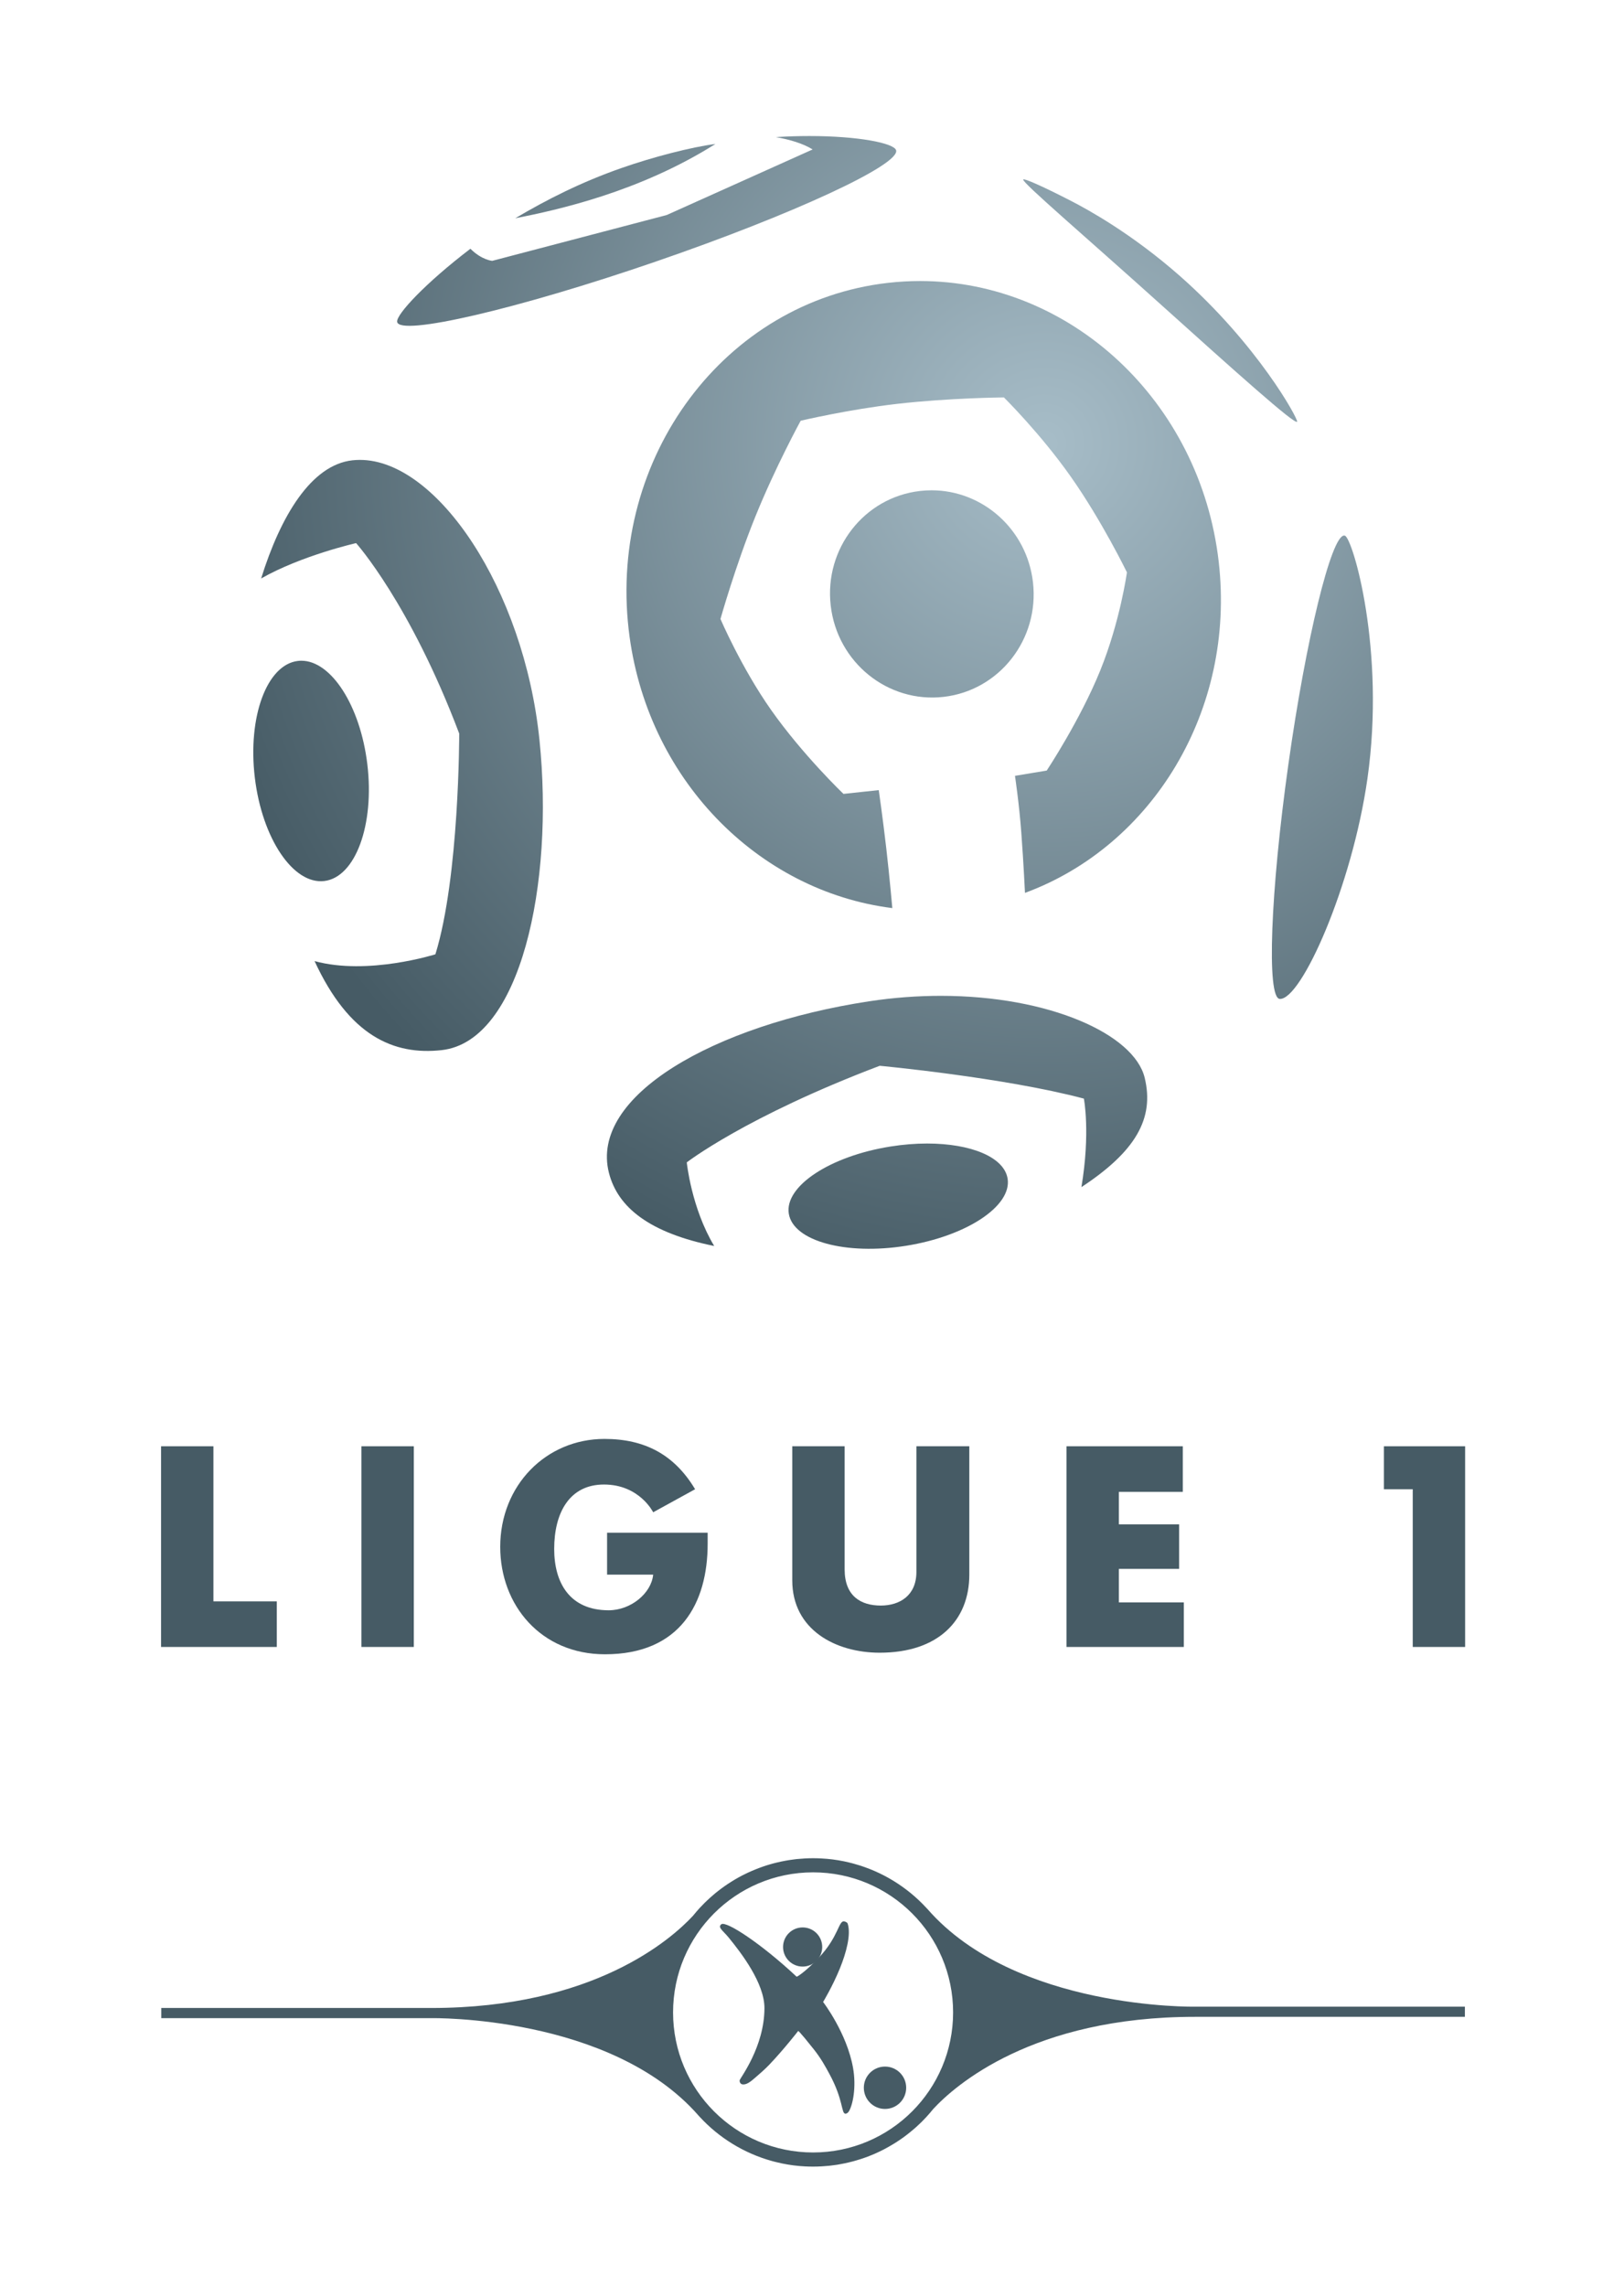 <?xml version="1.0" encoding="UTF-8" standalone="no"?>
<svg
   xmlns:dc="http://purl.org/dc/elements/1.1/"
   xmlns:cc="http://creativecommons.org/ns#"
   xmlns:rdf="http://www.w3.org/1999/02/22-rdf-syntax-ns#"
   xmlns:svg="http://www.w3.org/2000/svg"
   xmlns="http://www.w3.org/2000/svg"
   xmlns:sodipodi="http://sodipodi.sourceforge.net/DTD/sodipodi-0.dtd"
   xmlns:inkscape="http://www.inkscape.org/namespaces/inkscape"
   version="1.1"
   id="svg833"
   xml:space="preserve"
   width="1122.876"
   height="1580.067"
   viewBox="0 0 1122.876 1580.067"
   sodipodi:docname="ligue-1.svg"
   inkscape:version="1.0.1 (c497b03c, 2020-09-10)"><defs
     id="defs837"><radialGradient
       fx="0"
       fy="0"
       cx="0"
       cy="0"
       r="1"
       gradientUnits="userSpaceOnUse"
       gradientTransform="matrix(454.804,0,0,454.804,542.113,956.081)"
       spreadMethod="pad"
       id="radialGradient859"><stop
         style="stop-opacity:1;stop-color:#a7bdc8"
         offset="0"
         id="stop855" /><stop
         style="stop-opacity:1;stop-color:#465b65"
         offset="1"
         id="stop857" /></radialGradient><radialGradient
       fx="0"
       fy="0"
       cx="0"
       cy="0"
       r="1"
       gradientUnits="userSpaceOnUse"
       gradientTransform="matrix(454.813,0,0,454.813,542.122,956.082)"
       spreadMethod="pad"
       id="radialGradient879"><stop
         style="stop-opacity:1;stop-color:#a7bdc8"
         offset="0"
         id="stop875" /><stop
         style="stop-opacity:1;stop-color:#465b65"
         offset="1"
         id="stop877" /></radialGradient><radialGradient
       fx="0"
       fy="0"
       cx="0"
       cy="0"
       r="1"
       gradientUnits="userSpaceOnUse"
       gradientTransform="matrix(454.824,0,0,454.824,542.113,956.08)"
       spreadMethod="pad"
       id="radialGradient899"><stop
         style="stop-opacity:1;stop-color:#a7bdc8"
         offset="0"
         id="stop895" /><stop
         style="stop-opacity:1;stop-color:#465b65"
         offset="1"
         id="stop897" /></radialGradient><radialGradient
       fx="0"
       fy="0"
       cx="0"
       cy="0"
       r="1"
       gradientUnits="userSpaceOnUse"
       gradientTransform="matrix(454.806,0,0,454.806,542.115,956.08)"
       spreadMethod="pad"
       id="radialGradient919"><stop
         style="stop-opacity:1;stop-color:#a7bdc8"
         offset="0"
         id="stop915" /><stop
         style="stop-opacity:1;stop-color:#465b65"
         offset="1"
         id="stop917" /></radialGradient><radialGradient
       fx="0"
       fy="0"
       cx="0"
       cy="0"
       r="1"
       gradientUnits="userSpaceOnUse"
       gradientTransform="matrix(454.806,0,0,454.806,542.116,956.08)"
       spreadMethod="pad"
       id="radialGradient939"><stop
         style="stop-opacity:1;stop-color:#a7bdc8"
         offset="0"
         id="stop935" /><stop
         style="stop-opacity:1;stop-color:#465b65"
         offset="1"
         id="stop937" /></radialGradient><radialGradient
       fx="0"
       fy="0"
       cx="0"
       cy="0"
       r="1"
       gradientUnits="userSpaceOnUse"
       gradientTransform="matrix(454.811,0,0,454.811,542.115,956.077)"
       spreadMethod="pad"
       id="radialGradient959"><stop
         style="stop-opacity:1;stop-color:#a7bdc8"
         offset="0"
         id="stop955" /><stop
         style="stop-opacity:1;stop-color:#465b65"
         offset="1"
         id="stop957" /></radialGradient><radialGradient
       fx="0"
       fy="0"
       cx="0"
       cy="0"
       r="1"
       gradientUnits="userSpaceOnUse"
       gradientTransform="matrix(454.816,0,0,454.816,542.119,956.079)"
       spreadMethod="pad"
       id="radialGradient979"><stop
         style="stop-opacity:1;stop-color:#a7bdc8"
         offset="0"
         id="stop975" /><stop
         style="stop-opacity:1;stop-color:#465b65"
         offset="1"
         id="stop977" /></radialGradient><radialGradient
       fx="0"
       fy="0"
       cx="0"
       cy="0"
       r="1"
       gradientUnits="userSpaceOnUse"
       gradientTransform="matrix(454.817,0,0,454.817,542.108,956.081)"
       spreadMethod="pad"
       id="radialGradient999"><stop
         style="stop-opacity:1;stop-color:#a7bdc8"
         offset="0"
         id="stop995" /><stop
         style="stop-opacity:1;stop-color:#465b65"
         offset="1"
         id="stop997" /></radialGradient><radialGradient
       fx="0"
       fy="0"
       cx="0"
       cy="0"
       r="1"
       gradientUnits="userSpaceOnUse"
       gradientTransform="matrix(454.804,0,0,454.804,542.118,956.077)"
       spreadMethod="pad"
       id="radialGradient1019"><stop
         style="stop-opacity:1;stop-color:#a7bdc8"
         offset="0"
         id="stop1015" /><stop
         style="stop-opacity:1;stop-color:#465b65"
         offset="1"
         id="stop1017" /></radialGradient><radialGradient
       fx="0"
       fy="0"
       cx="0"
       cy="0"
       r="1"
       gradientUnits="userSpaceOnUse"
       gradientTransform="matrix(454.794,0,0,454.794,542.115,956.07)"
       spreadMethod="pad"
       id="radialGradient1039"><stop
         style="stop-opacity:1;stop-color:#a7bdc8"
         offset="0"
         id="stop1035" /><stop
         style="stop-opacity:1;stop-color:#465b65"
         offset="1"
         id="stop1037" /></radialGradient><clipPath
       clipPathUnits="userSpaceOnUse"
       id="clipPath1049"><path
         d="M 0,1185.049 H 842.157 V 0 H 0 Z"
         id="path1047" /></clipPath></defs><sodipodi:namedview
     pagecolor="#ffffff"
     bordercolor="#666666"
     borderopacity="1"
     objecttolerance="10"
     gridtolerance="10"
     guidetolerance="10"
     inkscape:pageopacity="0"
     inkscape:pageshadow="2"
     inkscape:window-width="820"
     inkscape:window-height="480"
     id="namedview835"
     showgrid="false"
     inkscape:zoom="0.59490096"
     inkscape:cx="561.43799"
     inkscape:cy="790.03333"
     inkscape:window-x="0"
     inkscape:window-y="25"
     inkscape:window-maximized="0"
     inkscape:current-layer="g841" /><g
     id="g841"
     inkscape:groupmode="layer"
     inkscape:label="ligue-1"
     transform="matrix(1.333,0,0,-1.333,0,1580.067)"><g
       id="g843"><g
         id="g845"><g
           id="g851"><g
             id="g853"><path
               d="m 182.794,946.661 c -21.377,-2.373 -37.242,-28.871 -47.341,-61.265 v 0 c 21.082,11.965 49.257,18.325 49.257,18.325 v 0 c 0,0 27.898,-31.077 53.486,-98.763 v 0 c 0,0 0.099,-74.148 -12.355,-114.452 v 0 c 0,0 -35.042,-11.107 -62.674,-3.524 v 0 c 17.912,-38.779 41.006,-48.933 65.934,-46.164 v 0 c 40.956,4.549 58.429,86.284 50.71,160.948 v 0 c -8.087,78.211 -53.105,145.113 -93.133,145.108 v 0 c -1.299,0 -2.596,-0.071 -3.884,-0.213"
               style="fill:url(#radialGradient859);stroke:none"
               id="path861" /></g></g></g></g><g
       id="g863"><g
         id="g865"><g
           id="g871"><g
             id="g873"><path
               d="m 154.495,842.621 c -16.107,-1.93 -26.102,-29.053 -22.311,-60.562 v 0 c 3.79,-31.513 19.929,-55.493 36.036,-53.555 v 0 c 16.111,1.944 26.106,29.059 22.311,60.574 v 0 c -3.647,30.317 -18.721,53.655 -34.201,53.654 v 0 c -0.611,0 -1.224,-0.037 -1.835,-0.111"
               style="fill:url(#radialGradient879);stroke:none"
               id="path881" /></g></g></g></g><g
       id="g883"><g
         id="g885"><g
           id="g891"><g
             id="g893"><path
               d="m 477.227,930.763 c -28.973,-3.327 -49.726,-29.921 -46.342,-59.397 v 0 c 3.371,-29.49 29.6,-50.699 58.58,-47.373 v 0 c 28.966,3.32 49.721,29.909 46.338,59.398 v 0 c -3.139,27.437 -26.073,47.717 -52.596,47.715 v 0 c -1.975,0 -3.973,-0.113 -5.98,-0.343"
               style="fill:url(#radialGradient899);stroke:none"
               id="path901" /></g></g></g></g><g
       id="g903"><g
         id="g905"><g
           id="g911"><g
             id="g913"><path
               d="M 460.518,1038.664 C 376.005,1028.974 315.822,948.5 326.088,858.923 v 0 c 8.827,-77.021 66.896,-135.701 136.751,-144.459 v 0 c 0,0 -1.342,15.436 -3.108,30.808 v 0 c -1.75,15.286 -3.92,30.368 -3.92,30.368 v 0 l -18.305,-1.959 c 0,0 -21.111,20.182 -37.577,43.583 v 0 c -15.4,21.896 -26.227,47.119 -26.227,47.119 v 0 c 0,0 7.801,27.68 18.125,53.158 v 0 c 10.491,25.912 23.487,49.638 23.487,49.638 v 0 c 0,0 24.646,5.836 50.093,8.757 v 0 c 27.201,3.113 55.324,3.331 55.324,3.331 v 0 c 0,0 18.978,-18.757 34.733,-41.161 v 0 c 16.146,-22.948 29.072,-49.542 29.072,-49.542 v 0 c 0,0 -3.492,-25.338 -13.829,-50.854 v 0 c -10.48,-25.874 -27.785,-51.934 -27.785,-51.934 v 0 l -16.459,-2.727 c 0,0 2.188,-14.522 3.283,-29.434 v 0 c 1.175,-15.721 1.906,-31.262 1.906,-31.262 v 0 c 66.053,24.337 109.329,94.636 100.497,171.665 v 0 c -9.584,83.605 -77.182,145.6 -154.877,145.606 v 0 c -5.542,0 -11.126,-0.315 -16.754,-0.96"
               style="fill:url(#radialGradient919);stroke:none"
               id="path921" /></g></g></g></g><g
       id="g923"><g
         id="g925"><g
           id="g931"><g
             id="g933"><path
               d="m 530.741,1092.239 c -0.456,-1.68 31.755,-29.132 70.65,-64.145 v 0 c 38.904,-35.003 70.723,-63.541 71.426,-61.392 v 0 c 0.504,1.537 -20.556,40.045 -60.689,75.429 v 0 c -24.913,21.965 -47.727,34.472 -56.477,38.982 v 0 c -13.85,7.14 -23.068,11.226 -24.666,11.226 v 0 c -0.144,0 -0.226,-0.033 -0.244,-0.1"
               style="fill:url(#radialGradient939);stroke:none"
               id="path941" /></g></g></g></g><g
       id="g943"><g
         id="g945"><g
           id="g951"><g
             id="g953"><path
               d="m 322.347,1098.211 c -20.989,-7.339 -38.883,-16.448 -55.088,-26.049 v 0 c 21.888,4.317 64.332,13.623 103.833,38.532 v 0 c -12.375,-1.581 -32.386,-6.759 -48.745,-12.483"
               style="fill:url(#radialGradient959);stroke:none"
               id="path961" /></g></g></g></g><g
       id="g963"><g
         id="g965"><g
           id="g971"><g
             id="g973"><path
               d="m 402.439,1114.254 c 6.89,-1.2 14.157,-3.294 19.062,-6.405 v 0 l -75.68,-34 -90.505,-23.762 c 0,0 -5.443,0.403 -11.315,6.274 v 0 c -23.501,-17.935 -38.444,-34.056 -38.011,-37.858 v 0 c 0.883,-7.746 62.527,6.565 133.995,31.143 v 0 c 71.467,24.567 127.34,50.479 124.8,57.852 v 0 c -1.25,3.638 -19.513,7.309 -44.934,7.309 v 0 c -5.502,0 -11.339,-0.172 -17.412,-0.553"
               style="fill:url(#radialGradient979);stroke:none"
               id="path981" /></g></g></g></g><g
       id="g983"><g
         id="g985"><g
           id="g991"><g
             id="g993"><path
               d="M 668.307,789.215 C 658.964,722.88 656.901,667.777 663.805,667.371 v 0 c 11.163,-0.668 37.553,58.576 45.482,114.231 v 0 c 9.504,66.682 -7.626,124.578 -11.683,125.974 v 0 c -0.131,0.046 -0.265,0.068 -0.402,0.068 v 0 c -6.668,-0.005 -19.758,-53.429 -28.895,-118.429"
               style="fill:url(#radialGradient999);stroke:none"
               id="path1001" /></g></g></g></g><g
       id="g1003"><g
         id="g1005"><g
           id="g1011"><g
             id="g1013"><path
               d="M 450.68,666.115 C 370.428,653.856 305.654,617.054 315.863,577.138 v 0 c 4.624,-18.083 21.328,-31.131 54.583,-37.884 v 0 c -11.86,19.753 -14.218,43.356 -14.218,43.356 v 0 c 0,0 30.576,23.738 100.096,50.087 v 0 c 0,0 64.616,-6.046 105.887,-17.026 v 0 c 0,0 3.455,-17.634 -1.279,-45.892 v 0 c 28.05,18.468 37.969,35.539 32.809,56.734 v 0 c -5.48,22.505 -49.363,42.46 -105.753,42.459 v 0 c -11.955,0 -24.475,-0.897 -37.308,-2.857"
               style="fill:url(#radialGradient1019);stroke:none"
               id="path1021" /></g></g></g></g><g
       id="g1023"><g
         id="g1025"><g
           id="g1031"><g
             id="g1033"><path
               d="m 461.777,590.818 c -31.345,-5.016 -54.901,-20.604 -52.626,-34.806 v 0 c 2.265,-14.208 29.522,-21.66 60.861,-16.646 v 0 c 31.346,5.014 54.907,20.601 52.637,34.807 v 0 c -1.801,11.208 -19.119,18.212 -41.733,18.211 v 0 c -6.063,0 -12.512,-0.504 -19.139,-1.566"
               style="fill:url(#radialGradient1039);stroke:none"
               id="path1041" /></g></g></g></g><g
       id="g1043"><g
         id="g1045"
         clip-path="url(#clipPath1049)"><g
           id="g1051"
           transform="translate(83.536,331.335)"><path
             d="M 0,0 V 104.07 H 27.165 V 23.64 H 60.044 V -0.001 L 0,-0.001 Z"
             style="fill:#465b65;fill-opacity:1;fill-rule:nonzero;stroke:none"
             id="path1053" /></g><path
           d="m 187.463,435.405 h 27.171 v -104.07 h -27.171 z"
           style="fill:#465b65;fill-opacity:1;fill-rule:nonzero;stroke:none"
           id="path1055" /><g
           id="g1057"
           transform="translate(313.537,439.207)"><path
             d="M 0,0 C 20.92,0 36.267,-8.151 47.01,-26.085 L 25.265,-38.038 c 0,0 -7.061,14.394 -25.536,14.394 -17.804,0 -25.808,-14.53 -25.808,-33.416 0,-17.661 8.146,-31.793 28.251,-31.793 11.547,0 22.146,8.832 23.092,18.477 H 1.356 v 21.743 h 52.171 v -5.711 c 0,-30.836 -14.261,-57.328 -53.256,-57.328 -33.15,0 -54.342,25.401 -54.342,55.698 C -54.07,-24.05 -30.292,0 0,0"
             style="fill:#465b65;fill-opacity:1;fill-rule:nonzero;stroke:none"
             id="path1059" /></g><g
           id="g1061"
           transform="translate(438.114,435.405)"><path
             d="m 0,0 v -63.859 c 0,-13.855 8.426,-18.748 18.744,-18.748 9.918,0 18.477,5.302 18.477,17.39 V 0.001 H 64.67 v -66.575 c 0,-23.771 -16.176,-40.482 -46.469,-40.482 -22.947,0 -45.368,11.953 -45.368,37.495 V 0.002 L 0,0.002 Z"
             style="fill:#465b65;fill-opacity:1;fill-rule:nonzero;stroke:none"
             id="path1063" /></g><g
           id="g1065"
           transform="translate(553.182,435.405)"><path
             d="M 0,0 H 60.326 V -23.642 H 27.178 V -40.491 H 58.43 V -63.583 H 27.178 v -17.392 h 33.691 v -23.097 H 0 Z"
             style="fill:#465b65;fill-opacity:1;fill-rule:nonzero;stroke:none"
             id="path1067" /></g><g
           id="g1069"
           transform="translate(717.836,435.405)"><path
             d="M 0,0 H 42.125 V -104.07 H 14.949 v 81.787 l -14.949,0 z"
             style="fill:#465b65;fill-opacity:1;fill-rule:nonzero;stroke:none"
             id="path1071" /></g><g
           id="g1073"
           transform="translate(421.752,69.207)"><path
             d="m 0,0 c -40.106,0 -72.632,32.52 -72.632,72.62 0,40.116 32.524,72.637 72.632,72.637 40.102,0 72.619,-32.521 72.619,-72.637 C 72.619,32.519 40.1,0 0,0 m 198.057,75.598 c 0,0 -93.006,-1.701 -138.662,50.551 -0.104,0.105 -0.198,0.226 -0.297,0.324 -0.061,0.077 -0.133,0.148 -0.198,0.214 -0.054,0.066 -0.103,0.115 -0.17,0.165 -9.945,10.769 -22.798,18.789 -37.335,22.804 -0.334,0.105 -0.67,0.202 -1.016,0.29 -0.559,0.149 -1.113,0.281 -1.678,0.417 -0.846,0.203 -1.685,0.407 -2.547,0.582 -0.091,0.017 -0.191,0.043 -0.291,0.056 -3.789,0.772 -7.679,1.276 -11.728,1.47 -1.371,0.071 -2.748,0.11 -4.137,0.11 -1.426,0 -2.831,-0.039 -4.235,-0.115 -0.476,-0.018 -0.932,-0.072 -1.403,-0.105 -0.934,-0.06 -1.855,-0.132 -2.766,-0.214 -0.564,-0.065 -1.107,-0.142 -1.661,-0.209 -0.823,-0.115 -1.641,-0.213 -2.447,-0.339 -0.592,-0.088 -1.18,-0.209 -1.755,-0.307 -0.773,-0.145 -1.53,-0.275 -2.282,-0.439 -0.605,-0.122 -1.201,-0.269 -1.805,-0.407 -0.725,-0.175 -1.448,-0.34 -2.167,-0.53 -0.609,-0.172 -1.201,-0.342 -1.794,-0.507 -0.709,-0.219 -1.404,-0.422 -2.097,-0.636 -0.597,-0.186 -1.194,-0.395 -1.798,-0.607 -0.669,-0.23 -1.333,-0.468 -1.997,-0.726 -0.604,-0.213 -1.19,-0.455 -1.778,-0.696 -0.652,-0.259 -1.3,-0.521 -1.936,-0.812 -0.582,-0.247 -1.174,-0.516 -1.75,-0.779 -0.631,-0.297 -1.251,-0.592 -1.866,-0.905 -0.576,-0.279 -1.145,-0.575 -1.716,-0.86 -0.605,-0.335 -1.207,-0.654 -1.812,-0.993 -0.554,-0.313 -1.112,-0.631 -1.661,-0.96 -0.587,-0.341 -1.157,-0.708 -1.739,-1.07 -0.548,-0.351 -1.081,-0.686 -1.629,-1.043 -0.566,-0.373 -1.125,-0.762 -1.68,-1.145 -0.525,-0.373 -1.048,-0.746 -1.568,-1.125 -0.543,-0.389 -1.071,-0.806 -1.614,-1.224 -0.509,-0.39 -1.008,-0.789 -1.508,-1.185 -0.533,-0.428 -1.053,-0.877 -1.569,-1.328 -0.471,-0.405 -0.96,-0.816 -1.426,-1.245 -0.522,-0.461 -1.026,-0.937 -1.531,-1.421 -0.45,-0.427 -0.899,-0.85 -1.339,-1.284 -0.509,-0.515 -1.014,-1.042 -1.513,-1.567 -0.357,-0.367 -0.719,-0.726 -1.065,-1.099 0,0 -0.033,-0.054 -0.044,-0.059 -1.163,-1.279 -2.275,-2.59 -3.351,-3.917 C -73.534,110.621 -113.74,74.92 -198.066,74.92 h -140.027 v -5.268 h 140.029 c 0,0 92.867,1.701 138.564,-50.436 0.148,-0.153 0.291,-0.318 0.433,-0.478 0.051,-0.06 0.1,-0.121 0.154,-0.181 0.049,-0.038 0.087,-0.077 0.131,-0.126 9.947,-10.785 22.844,-18.806 37.38,-22.849 0.335,-0.094 0.669,-0.191 1.011,-0.279 0.554,-0.154 1.125,-0.274 1.683,-0.407 0.833,-0.208 1.69,-0.416 2.545,-0.585 0.093,-0.034 0.198,-0.04 0.296,-0.055 3.781,-0.779 7.681,-1.284 11.725,-1.487 1.371,-0.072 2.748,-0.1 4.142,-0.1 1.414,0 2.818,0.027 4.229,0.115 0.466,0.017 0.933,0.071 1.394,0.099 0.926,0.071 1.859,0.133 2.781,0.225 0.543,0.066 1.086,0.144 1.635,0.204 0.828,0.109 1.662,0.213 2.479,0.329 0.574,0.098 1.136,0.209 1.711,0.317 0.779,0.144 1.562,0.274 2.332,0.444 0.582,0.121 1.156,0.264 1.732,0.396 0.746,0.181 1.498,0.351 2.238,0.548 0.592,0.148 1.158,0.329 1.733,0.494 0.724,0.208 1.443,0.417 2.162,0.652 0.582,0.176 1.146,0.373 1.717,0.565 0.697,0.252 1.404,0.505 2.095,0.757 0.565,0.214 1.119,0.438 1.68,0.665 0.691,0.273 1.371,0.553 2.045,0.85 0.549,0.246 1.1,0.488 1.642,0.746 0.657,0.313 1.329,0.619 1.991,0.954 0.525,0.263 1.064,0.537 1.584,0.812 0.66,0.346 1.302,0.697 1.943,1.07 0.516,0.278 1.031,0.576 1.529,0.889 0.647,0.361 1.274,0.751 1.899,1.141 0.488,0.318 0.986,0.631 1.476,0.955 0.625,0.411 1.233,0.822 1.842,1.25 0.473,0.34 0.938,0.664 1.406,1.004 0.614,0.45 1.205,0.916 1.793,1.366 0.444,0.356 0.899,0.702 1.332,1.069 0.604,0.473 1.186,0.977 1.772,1.48 0.412,0.353 0.824,0.708 1.234,1.065 0.594,0.538 1.164,1.086 1.75,1.64 0.373,0.368 0.746,0.708 1.125,1.07 0.598,0.609 1.196,1.234 1.778,1.843 0.273,0.296 0.56,0.576 0.839,0.872 0,0 0.026,0.045 0.032,0.055 1.175,1.273 2.299,2.596 3.381,3.939 11.232,12.129 51.46,47.786 135.744,47.786 h 140.029 v 5.261 H 198.057 Z"
             style="fill:#465b65;fill-opacity:1;fill-rule:nonzero;stroke:none"
             id="path1075" /></g><g
           id="g1077"
           transform="translate(374.152,187.529)"><path
             d="m 0,0 c 2.451,1.94 20.725,-10.034 39.042,-27.166 0.203,-0.202 4.657,2.621 11.376,9.687 10.633,11.18 10.336,19.677 13.409,18.959 0.586,-0.142 1.49,-0.456 1.728,-1.185 1.76,-5.568 -0.685,-14.884 -4.06,-23.179 -3.803,-9.342 -8.705,-17.399 -8.705,-17.399 0,0 12.363,-16.073 15.546,-34.253 1.737,-9.863 -0.101,-18.997 -2.134,-22.399 -0.549,-0.921 -1.301,-1.284 -1.778,-1.284 -2.314,0 -0.922,6.912 -8.332,20.567 -2.08,3.839 -4.345,8.058 -8.097,12.775 -8.214,10.375 -8.137,9.547 -8.137,9.547 0,0 -7.421,-9.547 -14.937,-17.435 -2.507,-2.628 -4.938,-4.651 -7.027,-6.489 -2.759,-2.446 -5.052,-4.252 -7.204,-3.691 -0.741,0.197 -1.338,1.195 -1.179,2.066 0.203,1.114 12.82,17.275 12.853,37.393 0.022,12.995 -12.057,28.64 -18.552,36.6 C 0.795,-3.198 -2.058,-1.618 0,0"
             style="fill:#465b65;fill-opacity:1;fill-rule:nonzero;stroke:none"
             id="path1079" /></g><g
           id="g1081"
           transform="translate(448.067,102.768)"><path
             d="m 0,0 c 0,6.067 4.916,10.978 10.986,10.978 6.069,0 10.983,-4.91 10.983,-10.978 0,-6.072 -4.914,-10.993 -10.983,-10.993 C 4.916,-10.993 0,-6.072 0,0"
             style="fill:#465b65;fill-opacity:1;fill-rule:nonzero;stroke:none"
             id="path1083" /></g><g
           id="g1085"
           transform="translate(406.172,175.745)"><path
             d="m 0,0 c 0,5.618 4.548,10.153 10.154,10.153 5.612,0 10.155,-4.535 10.155,-10.153 0,-5.596 -4.543,-10.144 -10.155,-10.144 C 4.548,-10.144 0,-5.596 0,0"
             style="fill:#465b65;fill-opacity:1;fill-rule:nonzero;stroke:none"
             id="path1087" /></g></g></g></g></svg>
